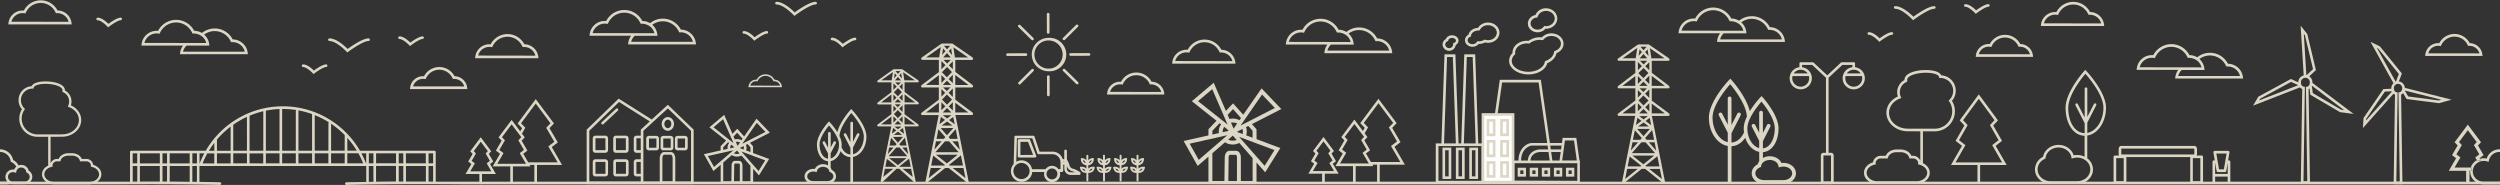<svg id="Layer_1" data-name="Layer 1" xmlns="http://www.w3.org/2000/svg" width="2839.08" height="210" viewBox="0 0 2839.08 210"><rect x="0" y="0" width="2839.08" height="210" fill="#333333" stroke="none"/><defs><style>.cls-1{fill:#dcd6c4;}.cls-2{fill:none;}.cls-3{fill:#fff;}</style></defs><title>truck_bg</title><path class="cls-1" d="M1103.63,99.31a1.38,1.38,0,0,0,1-2.4,1.43,1.43,0,0,0-.48-.66l-19.27-14.61V68.05h18.8a1.4,1.4,0,0,0,1.41-1.39,1.42,1.42,0,0,0-.66-1.2,1.54,1.54,0,0,0-.46-.55l-22.07-15.2a1.64,1.64,0,0,0-.25-.21h0l-.22-.1H1070.1l-.29.07a1.36,1.36,0,0,0-.88.25L1047.22,65a1.16,1.16,0,0,0-.36.37,1.4,1.4,0,0,0,.56,2.63h18.77V81.84L1047,96.36a1.29,1.29,0,0,0-.34.36,1.4,1.4,0,0,0-.41,2,1.42,1.42,0,0,0,1.16.64h18.76v13.8l-19.15,14.5a1.12,1.12,0,0,0-.34.38,1.4,1.4,0,0,0,.73,2.6h18.61l-11.63,58.5h0l-3.36,16.85a1.39,1.39,0,0,0,1.09,1.65h.29a1.4,1.4,0,0,0,1.37-1.13v-.06a1.14,1.14,0,0,0,.32-.18l19.23-15.47h4.06l19.51,15.51a1.65,1.65,0,0,0,.32.18h0a1.4,1.4,0,0,0,1.38,1.13,1.22,1.22,0,0,0,.27,0,1.42,1.42,0,0,0,1.11-1.65l-15-75.35h18.65a1.4,1.4,0,0,0,1-2.42,1.46,1.46,0,0,0-.46-.61l-19.3-14.38V99.31Zm-18.79-14.15,15,11.34h-15Zm14.58-19.93h-15l-1.7-11.52Zm-15.22,75.9-6.39-4.79,4.73-3.52ZM1079.72,68l-4.14,4.13-4-4.13Zm-8.58-2.81,4.32-4.9,4.27,4.9Zm9.92,16.63-5.74,5.9-5.66-5.7,5.89-5.88Zm1,3v9.61l-4.73-4.76Zm-6.69,6.86,4.71,4.74h-9.36Zm6.69,8.78v9.63l-4.79-4.72Zm-2.73-1.23-4.06,4.17L1071,99.23Zm-4,8.15,5.77,5.68h0l-5.68,5.77L1070,113.3l-.25-.16Zm6.76,8.68v9.38l-4.67-4.61Zm-1.72,11.64h-9.77l4.88-5Zm.16,3.1-5,3.7-4.94-3.7Zm1.08,11.76h-12.27l6.13-4.56Zm1.1,2.81-7.29,8.27-7.23-8.19Zm-.62-75.74v9.11l-4.5-4.63Zm-.83-7.07-3.87-4.43,2.75-3.13ZM1079,52l-3.51,4-3.48-4ZM1071,55l2.67,3.06-3.79,4.3Zm-1.91,14.29,4.58,4.73-4.58,4.57Zm0,16,4.35,4.38-4.35,4.47Zm0,15.89,4.26,4.21-4.26,4.36Zm0,15,4.44,4.51-4.44,4.5Zm4.12,20-6.35,4.81,1.63-8.16Zm-21.47-71,16.62-11.81-1.8,11.81Zm-.23,31.27,14.71-11.13V96.5Zm0,31.28,14.72-11.15v11.15Zm14.2,19.06,7.88,8.93-1.75,2h-8.31Zm12.1,13.72,10.85,12.3h-26.4l10.84-12.3Zm-14.84,0h6.39l-8.25,9.36Zm-8.31,41.69,2.29-11.45h12ZM1072.35,188h-14.87l2.25-11.28a.8.8,0,0,0,.13.13l13.25,10.54Zm3-2.42-12.43-9.88h24.71Zm21.07,16.72-14.49-11.52h12.19Zm-5.18-26,2.32,11.7h-15.14l-.79-.63,13.43-10.81a1.24,1.24,0,0,0,.18-.22Zm-3.15-15.82,1.92,9.66-8.48-9.62h6.56Zm-2.77-13.85,2.21,11.08h-8.48l-1.75-2Zm14.41-18.89h-14.89v-11Z"/><path class="cls-1" d="M1042.28,118.52a1.15,1.15,0,0,0,1.13-1.13,3.78,3.78,0,0,0-.74-1.34l-15.42-11.67V93.51h15a1.12,1.12,0,0,0,.6-2.07,1.14,1.14,0,0,0-.37-.44l-17.61-12.16a1,1,0,0,0-.2-.16h0l-.18-.09h-9.07a.88.88,0,0,0-.23,0,1.15,1.15,0,0,0-.7.2l-17.32,12.3a1,1,0,0,0-.28.3,1.12,1.12,0,0,0,.46,2.14h15v11.09L997,116.24a1,1,0,0,0-.26.28,1.13,1.13,0,0,0,.59,2.08h15v11L997,141.19a.92.92,0,0,0-.28.31,1.07,1.07,0,0,0-.53.95,1.12,1.12,0,0,0,1.12,1.12h14.89l-9.33,46.79h0l-2.69,14.89a1.11,1.11,0,0,0,.87,1.32h0a8.08,8.08,0,0,0,1.47-.1l15.5-14.76h3.25l16.1,14.44a2,2,0,0,0,.25.14h0a1.11,1.11,0,0,0,1.1.91h.21a1.13,1.13,0,0,0,.89-1.32l-12.56-62.34h14.92a1.11,1.11,0,0,0,1.12-1.11,1.13,1.13,0,0,0-.34-.82,1.28,1.28,0,0,0-.37-.49l-15.44-11.5v-11.1Zm-15-11.32,12,9.07h-12ZM1039,91.26h-12l-1.4-9.26ZM1026.76,152l-5.12-3.83,3.79-2.81Zm-3.6-58.46-3.31,3.31-3.21-3.31Zm-6.87-2.24,3.46-3.92,3.42,3.92Zm7.94,13.3-4.59,4.71-4.53-4.56,4.71-4.7ZM1025,107v7.68l-3.79-3.8Zm-5.35,5.49,3.77,3.79H1016Zm5.35,7v7.7l-3.84-3.78Zm-2.18-1-3.26,3.32-3.38-3.32ZM1019.6,125l4.61,4.55h0l-4.49,4.55-4.36-4.42-.2-.14ZM1025,132v7.5l-3.71-3.76Zm-1.38,9.3h-7.82l3.91-4Zm.13,2.48-4,3-4-3Zm.86,9.41h-9.76l4.9-3.64Zm.88,2.25-5.77,6.61-5.78-6.55ZM1025,94.8v7.3l-3.59-3.68Zm-.67-5.65-3.09-3.54,2.2-2.5Zm-1.78-8.43-2.8,3.18L1017,80.72Zm-6.44,2.43,2.14,2.45-3,3.44Zm-1.53,11.44,3.67,3.78-3.67,3.66Zm0,12.76,3.48,3.5-3.48,3.58Zm0,12.71,3.41,3.36-3.41,3.49Zm0,12,3.55,3.6-3.55,3.6Zm3.3,16-5,3.73,1.3-6.52Zm-17.13-56.8,13.3-9.45-1.44,9.45Zm-.18,25,11.76-8.91v8.91Zm0,25,11.77-8.91v8.91Zm11.36,15.25,6.3,7.14-1.4,1.59h-6.64Zm9.68,11,8.68,9.84h-21.13l8.67-9.84Zm-11.87,0h5.11l-6.6,7.49Zm-6.65,33.34,1.83-9.16h9.56Zm14.18-11.41h-11.86l1.8-9,.1.11,10.6,8.43Zm2.4-1.93-9.94-7.9h19.76Zm16.84,13.4-11.59-9.22h9.75Zm-4.1-20.79,1.86,9.3H1022.1l-.63-.49,10.74-8.65Zm-2.52-12.65,1.52,7.73-6.79-7.7h5l.22,0Zm-2.21-11.08,1.77,8.87h-6.84l-1.4-1.59Zm11.52-15.11h-12v-8.87Z"/><path class="cls-1" d="M418.53,43.59c-6.77,0-19.72,9.08-23.74,12-3-3-12.68-12-20.62-12a1.5,1.5,0,0,0,0,3c8,0,19.25,11.91,19.36,12l.92,1,1.08-.81c4.5-3.4,17.4-12.21,23-12.21a1.5,1.5,0,0,0,0-3Z"/><path class="cls-1" d="M370.29,73.14c-3.93,0-11.08,5-13.88,7-2.19-2.2-7.54-7-12.18-7a1.5,1.5,0,0,0,0,3c3.69,0,9.12,5.08,10.91,7l.93,1,1.1-.85c3.6-2.78,10.36-7.21,13.12-7.21a1.5,1.5,0,0,0,0-3Z"/><path class="cls-1" d="M137,20.07c-3.93,0-11.08,5-13.88,7-2.19-2.2-7.54-7-12.18-7a1.5,1.5,0,0,0,0,3c3.69,0,9.12,5.08,10.91,7l.93,1,1.1-.85C127.51,27.44,134.27,23,137,23a1.5,1.5,0,0,0,0-3Z"/><path class="cls-1" d="M479.84,41.34c-3.94,0-11.08,5-13.88,7-2.2-2.19-7.54-7-12.19-7a1.5,1.5,0,0,0,0,3c3.69,0,9.13,5.08,10.91,7l.94,1,1.09-.84c3.61-2.79,10.37-7.21,13.13-7.21a1.5,1.5,0,0,0,0-3Z"/><path class="cls-1" d="M611.3,64.4a16.17,16.17,0,0,0-15.88-14.14,21.55,21.55,0,0,0-38.22.07A16.13,16.13,0,0,0,539.73,64.4l-.21,1.69h72ZM543,63.09a13.16,13.16,0,0,1,14.81-9.66l1.13.18.47-1a18.55,18.55,0,0,1,33.7-.15l.43.91h1.71A13.16,13.16,0,0,1,608,63.2Z"/><path class="cls-1" d="M516.16,86.56a19.55,19.55,0,0,0-34.59,0h-1.23a14.67,14.67,0,0,0-14.55,12.86l-.21,1.69h65.14l-.2-1.69A14.68,14.68,0,0,0,516.16,86.56ZM469.1,98.11a11.66,11.66,0,0,1,11.24-8.55,11.91,11.91,0,0,1,1.88.15l1.12.18.47-1a16.55,16.55,0,0,1,30.07-.14l.43.92,1-.06h.63a11.67,11.67,0,0,1,11.24,8.55Z"/><path class="cls-1" d="M879.48,90.48a11.42,11.42,0,0,0-20.19,0h-.72a8.57,8.57,0,0,0-8.49,7.5L850,99h38l-.12-1A8.55,8.55,0,0,0,879.48,90.48ZM852,97.22a6.8,6.8,0,0,1,6.55-5,6.71,6.71,0,0,1,1.1.09l.65.1.28-.58a9.66,9.66,0,0,1,17.55-.08l.25.54.58,0h.37a6.81,6.81,0,0,1,6.56,5Z"/><path class="cls-1" d="M563.15,197.6l-6.62-11.34,3.64-2.79-5.07-8.73,2.75-2.89-11.91-15.93L534,171.85l2.75,2.89-5.07,8.73,3.65,2.79-6.62,11.34h15.68v10.24a1.51,1.51,0,0,0,3,0V197.6Zm-23.87-12.11-3.65-2.8,4.88-8.38L538,171.62l8-10.69,8,10.69-2.53,2.69,4.88,8.38-3.64,2.8L558,194.6H534Z"/><path class="cls-1" d="M855.21,166.15l-3.52-4,22.58-11.53-15.18-15.86-14,20.21-7.83-8.74L831.79,152l-9.37-21.58-16.78,14.15,18.91,15-6.17,6.52v4.73l-19,4.29,10.77,19.13,8.27-7.14v21.71H855.3V191.66l6.64,7.53,11.48-18.62-18.25-6.82Zm-3,1.15v5.33l-4.92-1.84a9.46,9.46,0,0,0,.48-2.89,9.29,9.29,0,0,0-.66-3.38l1.82-.93Zm7.21-27.79,9.86,10.3L842.9,163.29ZM837,171l2.93,3.33a8.38,8.38,0,0,1-6.48-.26Zm-7.73-2.6a4,4,0,0,1,0-.49,6.25,6.25,0,0,1,1.15-3.62l2.3,1.82,1.11,1.27Zm8.37-2.73-2-4.6A7.53,7.53,0,0,1,837,161a8.39,8.39,0,0,1,3.41.73Zm3,2.14,3.73-1.9a6.19,6.19,0,0,1,.35,2,6.79,6.79,0,0,1-.29,1.84l-4.21-1.57Zm-3.52-17.13,6.12,6.85-1.14,1.65a11.05,11.05,0,0,0-7.72-.91l-1.39-3.2Zm-26.84-6.13,10.89-9.19L833,162.54Zm11,22.78,5.53-5.84,1.18.93a9.28,9.28,0,0,0-1.8,5.49,7.41,7.41,0,0,0,.08,1.15l-5,1.13Zm-10.4,22.27-7-12.42,28.9-6.51Zm29.3,16.24h-6.61l.25-17.92a3.4,3.4,0,0,1,.65-2.22h5a3,3,0,0,1,.72,2.23Zm12,0h-9V187.92c0-3-1.57-5.22-3.65-5.22h-5.06c-2.08,0-3.65,2.25-3.65,5.2l-.25,17.94h-9.24v-21.3l9.69-8.38a11.26,11.26,0,0,0,11,.5l10.21,11.6Zm9.24-11.65L841.85,172,869,182.13Z"/><path class="cls-1" d="M926.21,2.08c-6.77,0-19.72,9.08-23.75,12-3-3-12.67-12-20.61-12a1.5,1.5,0,0,0,0,3c8,0,19.24,11.91,19.36,12l.92,1,1.08-.79c4.5-3.4,17.4-12.21,23-12.21a1.5,1.5,0,0,0,0-3Z"/><path class="cls-1" d="M870.82,35.28c-3.93,0-11.08,5-13.88,7-2.19-2.2-7.54-7-12.18-7a1.5,1.5,0,0,0,0,3c3.68,0,9.12,5.08,10.91,7l.93,1,1.09-.85c3.61-2.78,10.37-7.21,13.13-7.21a1.5,1.5,0,0,0,0-3Z"/><path class="cls-1" d="M971,42.77c-3.94,0-11.08,5-13.89,7-2.19-2.19-7.53-7-12.18-7a1.5,1.5,0,0,0,0,3c3.69,0,9.13,5.08,10.91,7l.94,1,1.09-.84c3.61-2.79,10.36-7.21,13.13-7.21a1.5,1.5,0,0,0,0-3Z"/><path class="cls-1" d="M687.64,154.05H676.13a3,3,0,0,0-3,3.06s0,0,0,.08v13.16a3,3,0,0,0,2.85,3.14h11.6a3.05,3.05,0,0,0,2.94-3.14V157.19A3.05,3.05,0,0,0,687.64,154.05Zm-.06,16.3v.14H676.22a.17.17,0,0,1,0-.14V157.19a.17.17,0,0,1,0-.14h11.33a.33.33,0,0,1,0,.14Z"/><path class="cls-1" d="M696.42,157.19v13.16a3,3,0,0,0,2.94,3.14h11.52a3.05,3.05,0,0,0,2.94-3.14V157.19a3.05,3.05,0,0,0-2.94-3.14H699.42a3,3,0,0,0-3,3.1Zm3,0a.17.17,0,0,1,0-.14h11.32a.33.33,0,0,1,0,.14v13.16a.33.33,0,0,1,0,.14H699.49a.17.17,0,0,1,0-.14Z"/><path class="cls-1" d="M687.64,180.9H676.13a3,3,0,0,0-3,3.06s0,.06,0,.09V197.2a3,3,0,0,0,2.84,3.15h11.61a3.06,3.06,0,0,0,2.94-3.15V184.05A3.06,3.06,0,0,0,687.64,180.9Zm-.06,16.3a.38.38,0,0,1,0,.15H676.22a.19.19,0,0,1,0-.15V184.05a.2.2,0,0,1,0-.15h11.33a.38.38,0,0,1,0,.15Z"/><path class="cls-1" d="M710.91,180.9H699.42a3,3,0,0,0-2.94,3.15V197.2a3,3,0,0,0,2.94,3.15h11.52a3.06,3.06,0,0,0,2.94-3.15V184.05a3.06,3.06,0,0,0-3-3.15Zm-.06,16.3a.38.38,0,0,1,0,.15H699.49a.2.2,0,0,1,0-.15V184.05a.19.19,0,0,1,0-.15h11.32a.38.38,0,0,1,0,.15Z"/><path class="cls-1" d="M684.32,141.39a1.5,1.5,0,0,0,1-.41l16.1-15.13a1.5,1.5,0,1,0-1.67-2.49,1.18,1.18,0,0,0-.33.3L683.3,138.79a1.5,1.5,0,0,0-.06,2.13A1.48,1.48,0,0,0,684.32,141.39Z"/><path class="cls-1" d="M751.42,140.75c0,4.3,3.15,7.8,7,7.8s7-3.5,7-7.8-3.15-7.81-7-7.81S751.42,136.44,751.42,140.75Zm7-4.81c2.22,0,4,2.16,4,4.81s-1.8,4.8-4,4.8-4-2.16-4-4.8S756.19,135.94,758.42,135.94Z"/><path class="cls-1" d="M745.42,154.32h-8.64a3,3,0,0,0-2.94,3.14v10.15a3,3,0,0,0,2.94,3.14h8.64a3.05,3.05,0,0,0,2.94-3.14V157.46A3.05,3.05,0,0,0,745.42,154.32Zm0,13.29a.33.33,0,0,1,0,.14H737a.17.17,0,0,1,0-.14V157.46a.17.17,0,0,1,0-.14h8.44a.33.33,0,0,1,0,.14Z"/><path class="cls-1" d="M761.76,154.32h-8.64a3,3,0,0,0-2.94,3.07s0,.05,0,.07v10.15a3,3,0,0,0,2.85,3.14h8.72a3.05,3.05,0,0,0,2.94-3.14V157.46A3.05,3.05,0,0,0,761.76,154.32Zm-.06,13.29v.14h-8.48a.17.17,0,0,1,0-.14V157.46a.17.17,0,0,1,0-.14h8.45v.14Z"/><path class="cls-1" d="M769.42,170.75h8.64a3.05,3.05,0,0,0,2.94-3.14V157.46a3.05,3.05,0,0,0-2.94-3.14h-8.64a3,3,0,0,0-2.94,3.07s0,.05,0,.07v10.15a3,3,0,0,0,2.85,3.14Zm.07-13.29a.17.17,0,0,1,0-.14h8.45v10.43h-8.45a.17.17,0,0,1,0-.14Z"/><path class="cls-1" d="M2531.32,182.14h-1l1.55-9.06a1.5,1.5,0,0,0-1.21-1.73l-.27,0h-15.26a1.49,1.49,0,0,0-1.51,1.48,1.24,1.24,0,0,0,0,.27l1.55,9.06h-1.09a1.5,1.5,0,0,0-1.5,1.5v23.43a1.5,1.5,0,1,0,3,0v-6.53h14.24v6.53a1.5,1.5,0,1,0,3,0V183.64a1.5,1.5,0,0,0-1.5-1.5Zm-2.74-7.81-3.08,18H2520l-1.48-8.68h0a2,2,0,0,0-.09-.49l-1.51-8.82Zm-13,23.21v-12.4h.11l1.53,9a1.48,1.48,0,0,0,1.48,1.24h8.06a1.49,1.49,0,0,0,1.48-1.24l1.53-9h.05v12.4Z"/><path class="cls-1" d="M2278.82,187.39l-12.51-21.8,7.25-5.64-10-17.47,5.37-5.75-21.74-29.56-21.73,29.56,5.38,5.75-10,17.47,7.25,5.64-12.51,21.8h30.1v20a1.5,1.5,0,0,0,3,0v-20ZM2232,164.82l-7.26-5.64,9.8-17.13-5.19-5.55,17.84-24.26,17.85,24.26-5.18,5.55,9.79,17.13-7.25,5.64,11.23,19.57h-52.86Z"/><path class="cls-2" d="M2212.86,114.25l.9-.89a14.5,14.5,0,0,0-10.06-24.8l-1.49,0-.23-1.28c-.49-2.72-6.76-4.72-14.9-4.72-10.23,0-21.23,3.21-21.23,8v1.12l.08,1-1,.43a12.74,12.74,0,0,0-6.39,16.69l.64,1.46-1.49.55c-7.46,2.76-12.31,9-12.46,15.93-.2,9.83,9,18,20.56,18.28,2.65.08,7.72.08,15.49.08H2197A19.93,19.93,0,0,0,2217,126.43v0a19.46,19.46,0,0,0-3.45-11.15Z"/><path class="cls-2" d="M2178.26,186.72v-1.58c0-2.88-2.66-5.21-5.92-5.21h-3.93l-.3-1.11c-1-3.46-5-6-9.69-6h-4.67c-4.69,0-8.69,2.49-9.69,6l-.3,1.11H2136c-3.27,0-5.93,2.33-5.93,5.21a.61.61,0,0,0,0,.19l.11,1.32-1.28.33c-5.36,1.16-9.1,5-9.1,9.27,0,5.31,5.56,9.62,12.39,9.62h43.89c6.84,0,12.4-4.31,12.49-9.62,0-4.27-3.74-8.11-9.1-9.27Z"/><path class="cls-1" d="M2221,103a17.45,17.45,0,0,0-16.49-17.46c-2.44-5.52-13.85-6-17.48-6-12,0-24.23,3.78-24.23,11v.32a15.73,15.73,0,0,0-7.52,18.73c-7.8,3.45-12.86,10.41-13,18.12-.23,11.48,10.31,21.06,23.5,21.34,2.6,0,7.5.08,15,.08v33.4a8.89,8.89,0,0,0-8.45-5.6h-1.72c-1.76-4.27-6.6-7.16-12.2-7.16h-4.64c-5.6,0-10.44,2.89-12.2,7.16H2136c-4.64,0-8.45,3.26-8.89,7.41-6.12,1.76-10.3,6.52-10.3,11.91,0,7,6.9,12.62,15.39,12.62h43.89c8.49,0,15.4-5.66,15.4-12.62,0-4.59-3-8.73-7.74-10.94V149.14H2197a22.92,22.92,0,0,0,23.07-22.72,22.37,22.37,0,0,0-3.4-11.88A17.4,17.4,0,0,0,2221,103Zm-32.39,93.25c-.09,5.31-5.65,9.62-12.49,9.62H2132.2c-6.83,0-12.39-4.31-12.39-9.62,0-4.3,3.74-8.11,9.1-9.27l1.28-.33-.11-1.32a.61.61,0,0,1,0-.19c0-2.88,2.66-5.21,5.93-5.21h7.75l.3-1.11c1-3.51,5-6,9.69-6h4.67c4.65,0,8.72,2.54,9.69,6l.3,1.11h3.93c3.26,0,5.92,2.33,5.92,5.21v1.58l1.22.26C2184.84,188.14,2188.58,192,2188.58,196.25ZM2217,126.4v0A19.93,19.93,0,0,1,2197,146.15h-15.69c-7.77,0-12.84,0-15.49-.08-11.53-.25-20.76-8.45-20.56-18.28.15-6.92,5-13.17,12.46-15.93l1.49-.55-.64-1.46a12.74,12.74,0,0,1,6.39-16.69l1-.43-.08-1V90.61c0-4.79,11-8,21.23-8,8.14,0,14.41,2,14.9,4.72l.23,1.28,1.49,0a14.5,14.5,0,0,1,10.06,24.8l-.9.89.73,1A19.46,19.46,0,0,1,2217,126.4Z"/><path class="cls-1" d="M2106.64,76.32V72.08a1.5,1.5,0,0,0-1.5-1.5,1.49,1.49,0,0,0-.63.14h-12.93a1.45,1.45,0,0,0-1.09.49h0l-15.38,14.34-15.39-14.34h0a1.5,1.5,0,0,0-1.1-.49h-13a1.56,1.56,0,0,0-.63-.14,1.5,1.5,0,0,0-1.5,1.5v4.24a12.6,12.6,0,1,0,3,0v-2.6H2058l15.62,14.55v85.27H2071a3,3,0,0,0-3.19,2.74v30.09a3,3,0,0,0,3.19,2.75h8.19a3,3,0,0,0,3.2-2.75V176.28a3,3,0,0,0-3.2-2.74h-2.59V88.27l15.61-14.55h11.46v2.61a12.62,12.62,0,1,0,3,0Zm-27.28,100.24v29.53h-8.58V176.56h8.58Zm-34.42-78.12a9.62,9.62,0,0,1-9.6-9.61,9.22,9.22,0,0,1,.33-2.45h18.55a10.11,10.11,0,0,1,.33,2.45,9.63,9.63,0,0,1-9.61,9.61Zm7.9-15.06H2037a9.6,9.6,0,0,1,15.8,0Zm52.35-4.15a9.6,9.6,0,0,1,7.9,4.15h-15.8a9.57,9.57,0,0,1,7.9-4.15Zm0,19.21a9.61,9.61,0,0,1-9.61-9.61,9.22,9.22,0,0,1,.33-2.45h18.56a10.11,10.11,0,0,1,.33,2.45,9.63,9.63,0,0,1-9.61,9.61Z"/><path class="cls-2" d="M2354.27,179.64l-1.57.46-.33-1.6c-1.29-6.38-7.44-11-14.63-11-7.5,0-13.84,5.05-14.76,11.75l-.11.82-.75.34c-5,2.36-8.14,6.94-8.14,12,0,7.42,6.67,13.42,14.88,13.42h30.08v-.05c8.2,0,14.87-6,14.87-13.41S2367.14,179,2358.94,179A16.39,16.39,0,0,0,2354.27,179.64Z"/><path class="cls-2" d="M2367.36,139.91l-10.44-20.38a1.49,1.49,0,0,1,2.66-1.35l7.77,15.17V100.74a1.5,1.5,0,1,1,3,0v32l7.47-14.58a1.49,1.49,0,0,1,2-.65,1.51,1.51,0,0,1,.65,2l-10.14,19.79V150.9c10.32-1.9,18.31-14.06,18.31-28.58s-16-33.52-20.48-38.52c-4.24,5-19.42,24-19.42,38.52,0,16.6,7.81,28.67,18.6,28.83Z"/><path class="cls-1" d="M2391.65,122.32c0-17.92-21.51-40.85-22.42-41.81l-1.12-1.18L2367,80.54c-.87,1-21.27,23.88-21.27,41.78,0,18.34,9.07,31.68,21.6,31.84v23.78a19.22,19.22,0,0,0-12.41-1.52c-2.17-7-9.15-11.87-17.18-11.87-8.69,0-16.11,5.76-17.6,13.54a16.14,16.14,0,0,0-9.16,14.32c0,9,8,16.42,17.88,16.42H2359c9.85,0,17.87-7.37,17.87-16.42a15.89,15.89,0,0,0-6.48-12.62V153.94C2382.33,152.11,2391.65,138.63,2391.65,122.32Zm-17.84,70.05c0,7.41-6.67,13.41-14.87,13.41v.05h-30.08c-8.21,0-14.88-6-14.88-13.42,0-5.06,3.12-9.64,8.14-12l.75-.34.11-.82c.92-6.7,7.26-11.75,14.76-11.75,7.19,0,13.34,4.62,14.63,11l.33,1.6,1.57-.46a16.39,16.39,0,0,1,4.67-.68C2367.14,179,2373.81,185,2373.81,192.37Zm-25-70.05c0-14.49,15.18-33.49,19.42-38.52,4.43,5,20.48,24,20.48,38.52s-8,26.68-18.31,28.58V139.32l10.14-19.79a1.51,1.51,0,0,0-.65-2,1.49,1.49,0,0,0-2,.65l-7.47,14.58v-32a1.5,1.5,0,1,0-3,0v32.61l-7.77-15.17a1.49,1.49,0,0,0-2.66,1.35l10.44,20.38v11.24C2356.57,151,2348.76,138.92,2348.76,122.32Z"/><path class="cls-1" d="M2500.33,176.61h-5.76a5.08,5.08,0,0,0,.41-2v-5.13c0-2.15-1.22-3.77-2.85-3.77h-83.26c-1.63,0-2.85,1.62-2.85,3.77v5.13a4.75,4.75,0,0,0,.41,2h-4.68a1.5,1.5,0,0,0-1.5,1.5v29.2a1.5,1.5,0,0,0,1.5,1.5h11.53a1.5,1.5,0,0,0,1.5-1.5V178.39h72.52v28.92a1.5,1.5,0,0,0,1.5,1.5h11.53a1.5,1.5,0,0,0,1.5-1.5v-29.2A1.5,1.5,0,0,0,2500.33,176.61ZM2409,169.49a1.71,1.71,0,0,1,.15-.77h82.66a2,2,0,0,1,.15.77v5.13a2,2,0,0,1-.15.77h-82.66a1.71,1.71,0,0,1-.15-.77Zm2.76,36.32h-8.53v-26.2h8.53Zm87,0h-8.53v-26.2h8.53Z"/><path class="cls-1" d="M2470.19,89.2h77.16l-.21-1.68a17.24,17.24,0,0,0-17-15.11,23,23,0,0,0-34.92-7.33,17.12,17.12,0,0,0-8.86-2.5,23.06,23.06,0,0,0-41,.08,17.23,17.23,0,0,0-18.74,15l-.21,1.68h47.27a17,17,0,0,0-3.28,8.15ZM2509.64,63a20.15,20.15,0,0,1,18.19,11.59l.43.92H2530a14.25,14.25,0,0,1,13.81,10.79h-70.16a14.07,14.07,0,0,1,4-6.83h25.91l-.21-1.68A17.24,17.24,0,0,0,2497.73,67,20.13,20.13,0,0,1,2509.64,63Zm-79.73,13.4A14.26,14.26,0,0,1,2446,65.79l1.13.18.47-1a20.07,20.07,0,0,1,36.45-.16l.42.91h1.78a15.92,15.92,0,0,1,9.14,3.34,13.29,13.29,0,0,1,4.67,7.45Z"/><path class="cls-1" d="M2731,99.73a7.7,7.7,0,0,0-6.81-7.24l3.48-9-25-30.83L2692,47.5l26.12,47a7.68,7.68,0,0,0-2.52,5.68v.57l-9,.43L2684.12,134l-.74,11.42,34.82-39a5.77,5.77,0,0,0,1.62,1l-1.52,101.8h10l-1.51-101.8a6.24,6.24,0,0,0,2.31-1.63l3.85,6.63,36.7,4.79,14.46-4ZM2700.7,55.06l23.51,29-3.3,8.54-.35.05L2699.28,54.4Zm-13.76,81.83.12-1.9,21.26-30.94,7.91-.37.12.24ZM2725,104.72l-1.24.24,1.5,101.16h-3.91l1.5-101.16-1.24-.24c-2.7-.5-3-3.38-3-4.59a4.69,4.69,0,0,1,9.37-.43v.43c0,1.21-.28,4.09-3,4.59Zm44.44,9.34-34.64-4.53-3.69-6.34.09-.31,41.16,10.37Z"/><path class="cls-1" d="M2626.08,94.12v-.59a8,8,0,0,0-3.7-6.76l7.66-7.21-9.79-40.83-7.56-9.54,3.46,56.52a8.06,8.06,0,0,0-6.17,7.75l-8.37-3.77-37,20.13-6,10.18,53.28-20.78a6.39,6.39,0,0,0,2.6,1.87l-1.6,107.78h10.41l-1.6-107.78a7.84,7.84,0,0,0,1.08-.55l.9,7.06,33.77,19.78,15.4,2ZM2565.61,114l1.18-2,35-19,7.73,3.48v.4Zm51.92-74,9.22,38.5-7.13,6.71-.46-.14-2.86-46.62Zm2.35,58.42-1.24.23,1.59,107.15h-4.32l1.59-107.15-1.24-.23c-2.93-.55-3.24-3.65-3.24-5a5,5,0,1,1,10.1,0c0,1.42-.32,4.52-3.24,5.07Zm6.56,7.27-1-7.8.29-.35L2662,125l-3.54-.46Z"/><path class="cls-1" d="M2196.65,7c-6.77,0-19.72,9.07-23.75,12-3-3-12.67-12-20.61-12a1.5,1.5,0,0,0,0,3c8,0,19.24,11.91,19.36,12l.92,1,1.08-.82c4.5-3.39,17.4-12.2,23-12.2a1.5,1.5,0,0,0,0-3Z"/><path class="cls-1" d="M2148.42,36.55c-3.93,0-11.08,5-13.88,7-2.19-2.19-7.54-7-12.18-7a1.5,1.5,0,0,0,0,3c3.68,0,9.12,5.07,10.91,7l.93,1,1.09-.84c3.61-2.79,10.37-7.21,13.13-7.21a1.5,1.5,0,0,0,0-3h0Z"/><path class="cls-1" d="M2258,4.74c-3.94,0-11.08,5-13.89,7-2.19-2.2-7.53-7-12.18-7a1.5,1.5,0,0,0,0,3c3.69,0,9.13,5.08,10.91,7l.94,1,1.09-.85c3.61-2.79,10.36-7.21,13.13-7.21a1.5,1.5,0,0,0,0-3Z"/><path class="cls-1" d="M2389.42,27.81a16.14,16.14,0,0,0-15.88-14.14,21.55,21.55,0,0,0-38.22.06,16.15,16.15,0,0,0-17.47,14.08l-.21,1.68h72Zm-68.27-1.32A13.15,13.15,0,0,1,2336,16.84l1.13.18.47-1a18.55,18.55,0,0,1,33.7-.16l.43.91h1.72a13.17,13.17,0,0,1,12.71,9.82Z"/><path class="cls-1" d="M2294.28,50a19.55,19.55,0,0,0-34.59,0h-1.23a14.68,14.68,0,0,0-14.56,12.87l-.2,1.68h65.14l-.21-1.68A14.67,14.67,0,0,0,2294.28,50Zm-47.06,11.51a11.64,11.64,0,0,1,13.07-8.36l1.13.18.47-1a16.55,16.55,0,0,1,30.07-.14l.43.93,1-.06h.63a11.67,11.67,0,0,1,11.24,8.55Z"/><path class="cls-1" d="M1678.77,162.85,1675.26,61.7h-12.37l-3.47,101.15h-3.07L1652.81,61.7h-12.39l-3.51,101.15h-6.41v45.44h55V162.85Zm-13-98.15h6.65l3.4,98.15h-13.4Zm-22.45,0h6.57l3.41,98.15h-13.39Zm39.23,140.59h-49V165.85h49Z"/><path class="cls-1" d="M1648.12,167.64h-10v35.63h10Zm-3,32.63h-4V170.64h4Z"/><path class="cls-1" d="M1663.33,167.64h-10v35.63h10Zm-3,32.63h-4V170.64h4Z"/><path class="cls-1" d="M1678.54,167.64h-10v35.63h10Zm-3,32.63h-4V170.64h4Z"/><path class="cls-1" d="M1774.14,200.59v-10.1h-9.5s-.09,8,0,10.1C1765.93,200.64,1774.14,200.59,1774.14,200.59Zm-6.5-7.1h3.5v4.1h-3.5Z"/><path class="cls-1" d="M1793.7,182.32l-3.6-25.78h-15.49l-.81,5.84h-13.72l-10.23-71.75h-46.64l-16.74,117.43h30.31v.3h77.41v-26Zm-16.48-22.78h10.27l3.16,22.65h-16.59Zm-3.84,5.84-.61,4.34a1.31,1.31,0,0,0-.43-.08h-11.22l-.61-4.26Zm-1,7.26-1.35,9.68h-8.1l-1.38-9.68h10.83Zm-12.48,9.68h-21.8c.15-5.62,4.93-9.68,11.5-9.68h8.92Zm-1.8-12.68h-8.5c-8.17,0-14.35,5.44-14.5,12.68h-7.68c0-6.71,2.47-10.75,4.61-13,2.76-2.89,6-3.94,7.48-3.94h18Zm-41.31,35.42h-26.85l15.88-111.43h41.44l9.8,68.75h-17.52c-2.49,0-6.44,1.51-9.65,4.87-2.53,2.65-5.43,7.38-5.44,15.07h-7.66Zm74.41.3-71.41-.3V185.32h71.41Z"/><path class="cls-1" d="M1733,190.49h-9.5v10.1h9.5Zm-3,7.1h-3.5v-4.1h3.5Z"/><path class="cls-1" d="M1746.73,190.49h-9.51v10.1h9.51Zm-3,7.1h-3.51v-4.1h3.51Z"/><path class="cls-1" d="M1760.42,190.49h-9.5v10.1h9.5Zm-3,7.1h-3.5v-4.1h3.5Z"/><path class="cls-1" d="M1787.84,190.49h-9.5v10.1h9.5Zm-3,7.1h-3.5v-4.1h3.5Z"/><path class="cls-1" d="M1761.83,37.87A14.64,14.64,0,0,0,1751,42.44a22.34,22.34,0,0,0-15.2,4,16.51,16.51,0,0,0-1.85-.1c-9,0-16.31,6-16.31,13.45v.55a12.42,12.42,0,0,0-3.85,8.76c0,8.5,9.79,15.41,21.82,15.41,10.74,0,19.78-5.45,21.52-12.83,5.54-2.17,9.45-6.39,10.48-11.28,4.83-1.9,8-6.11,8-10.71C1775.58,43.16,1769.42,37.87,1761.83,37.87Zm4,20-.9.29-.12.94c-.59,4.38-4.22,8.24-9.47,10.06l-.86.3-.14.89c-1,6.26-9.18,11.17-18.72,11.17-10.38,0-18.82-5.57-18.82-12.41a9.74,9.74,0,0,1,3.43-7.09l.56-.52-.09-.75a8.39,8.39,0,0,1-.06-1c0-5.76,6-10.45,13.31-10.45a18.51,18.51,0,0,1,2.1.14l.62.08.5-.39a18.47,18.47,0,0,1,11.6-3.82,20,20,0,0,1,2.67.19l.85.11.52-.68a11.49,11.49,0,0,1,9.07-4.07c5.93,0,10.75,3.94,10.75,8.79,0,3.63-2.67,6.84-6.8,8.18Z"/><path class="cls-1" d="M1689.84,25.62a13.36,13.36,0,0,0-11.41,6c-5.46.36-9.9,3.6-10.71,7.76a7.27,7.27,0,0,0-4.06,6.31c0,4.1,3.83,7.43,8.54,7.43a9,9,0,0,0,7-3.21,14.66,14.66,0,0,0,7.16-1.7,14.37,14.37,0,0,0,3.46.42c7.17,0,13-5.16,13-11.5S1697,25.62,1689.84,25.62Zm0,20a11.58,11.58,0,0,1-3.26-.47l-.65-.19-.57.36a11.26,11.26,0,0,1-5.9,1.58h-.89l-.91-.06-.47.78a5.88,5.88,0,0,1-5,2.52c-3.06,0-5.54-2-5.54-4.43a4.39,4.39,0,0,1,3-3.92l.86-.36.06-.93c.21-3.26,4-5.85,8.74-5.9h.9l.42-.81a10.19,10.19,0,0,1,9.18-5.14c5.52,0,10,3.82,10,8.51s-4.45,8.47-10,8.47Z"/><path class="cls-1" d="M1649,40.08c-3.29,0-6.12,1.75-7,4.27a7.22,7.22,0,0,0-3.81,6.31,7.54,7.54,0,0,0,15,.43,5.8,5.8,0,0,0,3.17-5C1656.42,42.79,1653.07,40.08,1649,40.08Zm2.12,8.68-1,.41.1,1.12a2.29,2.29,0,0,1,0,.37,4.53,4.53,0,0,1-9,0,4.25,4.25,0,0,1,2.66-3.88l.72-.31.15-.77c.31-1.5,2.16-2.62,4.32-2.62,2.36,0,4.36,1.39,4.36,3A3.12,3.12,0,0,1,1651.13,48.76Z"/><path class="cls-1" d="M1746.13,36.65a11.41,11.41,0,0,0,8.87-4h.68c7.07,0,12.81-5.22,12.81-11.63S1762.75,9.4,1755.68,9.4a12.8,12.8,0,0,0-12,7.66c-5,1-8.57,5-8.57,9.66C1735.08,32.2,1740,36.65,1746.13,36.65ZM1745,19.89l1-.12.29-.94c1.13-3.78,5-6.42,9.47-6.42,5.41,0,9.81,3.87,9.81,8.62s-4.4,8.63-9.81,8.63c-.41,0-.82,0-1.22-.08l-.89-.09-.51.74a8.42,8.42,0,0,1-6.93,3.42c-4.44,0-8-3.1-8-6.92-.09-3.41,2.87-6.35,6.79-6.84Z"/><rect class="cls-3" x="1684.07" y="130.01" width="34.21" height="76.75"/><path class="cls-1" d="M1682.57,128.51v79.75h37.21V128.51Zm34.21,76.75h-31.21V131.51h31.21Z"/><path class="cls-1" d="M1698.3,159h-10v19.5h10Zm-3,16.5h-4V162h4Z"/><path class="cls-1" d="M1713.66,159h-10v19.5h10Zm-3,16.5h-4V162h4Z"/><path class="cls-1" d="M1698.3,135.17h-10v19.49h10Zm-3,16.49h-4V138.17h4Z"/><path class="cls-1" d="M1713.66,135.17h-10v19.49h10Zm-3,16.49h-4V138.17h4Z"/><path class="cls-1" d="M1698.3,183h-10v18.87h10Zm-3,15.87h-4V186h4Z"/><path class="cls-1" d="M1713.66,183h-10v18.87h10Zm-3,15.87h-4V186h4Z"/><path class="cls-2" d="M246.36,158.47v12.72h15.52V143.83A99.15,99.15,0,0,0,246.36,158.47Z"/><rect class="cls-2" x="246.36" y="174.15" width="15.52" height="11.35"/><path class="cls-2" d="M243.36,171.19v-9a96.57,96.57,0,0,0-6.15,9Z"/><path class="cls-2" d="M235.42,174.15a98,98,0,0,0-5.37,11.35h13.31l0-11.35Z"/><path class="cls-2" d="M226.56,174.15V185.5h.26a102.84,102.84,0,0,1,5.2-11.35Z"/><path class="cls-2" d="M283.42,171.15h15.49l0-44.82a97.83,97.83,0,0,0-15.6,5.12,1.56,1.56,0,0,1,.08.48Z"/><path class="cls-2" d="M298.91,174.15H283.39v11l0,0a1.55,1.55,0,0,1-.06.31h15.69a1.38,1.38,0,0,1-.14-.63Z"/><path class="cls-2" d="M317.42,174.15H301.91v10.72a1.71,1.71,0,0,1-.15.63h15.83a1.45,1.45,0,0,1-.17-.67Z"/><path class="cls-2" d="M264.88,185.46h15.54a1.61,1.61,0,0,1,0-.31v-11H264.88Z"/><rect class="cls-2" x="218.42" y="174.15" width="5.19" height="11.35"/><path class="cls-2" d="M264.88,141.91v29.24h15.51l0-38.42a99,99,0,0,0-15.54,8.93A1,1,0,0,1,264.88,141.91Z"/><rect class="cls-2" x="150.66" y="174.15" width="5.18" height="11.35"/><path class="cls-2" d="M158.89,206.15l0,0c5.65-.05,13.3-.09,22.68-.07V188.5H158.89Z"/><path class="cls-2" d="M150.71,206.15h-.05s0,.08,0,.12l5.21-.06V188.5h-5.18Z"/><rect class="cls-2" x="158.84" y="174.15" width="22.68" height="11.35"/><path class="cls-2" d="M301.91,125.76v45.39h15.51V124.5a1.46,1.46,0,0,1,.18-.7,96.31,96.31,0,0,0-15.7,1.89Z"/><path class="cls-2" d="M192.7,206.14l0,0c6.9.05,14.49.12,22.7.24a1.13,1.13,0,0,1,0-.26V188.5H192.7Z"/><rect class="cls-2" x="192.7" y="174.15" width="22.72" height="11.35"/><path class="cls-2" d="M223.58,188.5h-5.19v17.61a1.5,1.5,0,0,1,0,.3l5.21.08a1.37,1.37,0,0,1,0-.35Z"/><rect class="cls-2" x="184.52" y="174.15" width="5.18" height="11.35"/><rect class="cls-2" x="184.52" y="188.5" width="5.18" height="17.64"/><rect class="cls-2" x="427.1" y="174.15" width="22.67" height="11.35"/><path class="cls-2" d="M427.07,206.14a1.22,1.22,0,0,1,0,.27c8.2-.12,15.79-.24,22.7-.24V188.5H427.1Z"/><rect class="cls-2" x="452.77" y="188.5" width="5.18" height="17.62"/><path class="cls-2" d="M419,206.11l0,0a1.81,1.81,0,0,1,0,.4l5.28-.09a1.61,1.61,0,0,1,0-.31V188.5H419Z"/><rect class="cls-2" x="418.91" y="174.15" width="5.19" height="11.35"/><path class="cls-2" d="M335.93,174.15H320.42v10.68h0a1.57,1.57,0,0,1-.16.67h15.79a1.43,1.43,0,0,1-.12-.58Z"/><rect class="cls-2" x="460.95" y="174.15" width="22.68" height="11.35"/><rect class="cls-2" x="486.63" y="174.15" width="5.19" height="11.35"/><rect class="cls-2" x="452.77" y="174.15" width="5.18" height="11.35"/><path class="cls-2" d="M461,206.11h0c9.31,0,16.94,0,22.69,0V188.5H461Z"/><polygon class="cls-2" points="486.63 206.2 491.82 206.25 491.82 188.5 486.63 188.5 486.63 206.2"/><path class="cls-2" d="M320.22,123.75a1.65,1.65,0,0,1,.2.75v46.69h15.51V126.27a1.48,1.48,0,0,1,.7-1.27,97.07,97.07,0,0,0-15.41-1.25Z"/><path class="cls-2" d="M357.42,185a1.4,1.4,0,0,1,0,.5h15.51V174.15H357.42Z"/><path class="cls-2" d="M354.42,174.15H338.93v10.77a1.74,1.74,0,0,1-.11.55H354.5a1.26,1.26,0,0,1-.08-.47Z"/><path class="cls-2" d="M338.93,171.15h15.49V129.58a98.31,98.31,0,0,0-15.8-4.26,1.49,1.49,0,0,1,.31.91Z"/><path class="cls-2" d="M357.42,171.15h15.51L373,139.9a1.48,1.48,0,0,1,.43-1.05,100.18,100.18,0,0,0-16-8.12Z"/><path class="cls-2" d="M415.65,185.5h.26V174.15h-5.46A102,102,0,0,1,415.65,185.5Z"/><path class="cls-2" d="M376,171.12h15.48V153.38A98.64,98.64,0,0,0,376,140.53Z"/><path class="cls-2" d="M394.44,174.12l0,11.38h17.95a99.47,99.47,0,0,0-5.4-11.38Z"/><path class="cls-2" d="M394.44,156.62v14.5l10.79,0A97.52,97.52,0,0,0,394.44,156.62Z"/><polygon class="cls-2" points="375.96 185.5 391.44 185.5 391.44 174.12 375.93 174.12 375.96 185.5"/><path class="cls-1" d="M2839.08,206.34H532.57l-37.75,0V172.65a1.5,1.5,0,0,0-1.5-1.5,1.31,1.31,0,0,0-.28,0,1.31,1.31,0,0,0-.28,0h-84a101.2,101.2,0,0,0-175.09,0H150a1.55,1.55,0,0,0-.43.07,1.61,1.61,0,0,0-.43-.07,1.5,1.5,0,0,0-1.5,1.5v33.49a.49.49,0,0,0,0,.17l-12.7,0H0v3H142.12c22-.15,68.41-.2,107.62.66a1.5,1.5,0,0,0,0-3c-8.17-.21-16-.31-23.32-.44a2,2,0,0,0,.07-.43V188.5H415.91v17.64a1.38,1.38,0,0,0,.08.45c-7.15.13-14.7.21-22.59.41a1.5,1.5,0,0,0,0,3c52-1.32,115.07-.83,133.83-.66H2839.08ZM150.66,174.15h5.18V185.5h-5.18Zm5.23,32v.06l-5.21.06s0-.08,0-.12h.05V188.5h5.18Zm25.63,0c-9.38,0-17,0-22.68.07l0,0V188.5h22.63Zm0-20.61H158.84V174.15h22.68Zm8.18,20.64h-5.18V188.5h5.18Zm0-20.64h-5.18V174.15h5.18Zm25.72,20.64a1.13,1.13,0,0,0,0,.26c-8.21-.12-15.8-.19-22.7-.24l0,0V188.5h22.72Zm0-20.64H192.7V174.15h22.72Zm3,20.91a1.5,1.5,0,0,0,0-.3V188.5h5.19v17.64a1.37,1.37,0,0,0,0,.35Zm5.22-20.91h-5.19V174.15h5.19Zm2.95,0V174.15H232a102.84,102.84,0,0,0-5.2,11.35Zm3.49,0a98,98,0,0,1,5.37-11.35h7.91l0,11.35Zm13.31-14.31h-6.15a96.57,96.57,0,0,1,6.15-9Zm18.52,14.31H246.36V174.15h15.52Zm0-41.63v27.32H246.36V158.47a99.15,99.15,0,0,1,15.52-14.64Zm18.54,41.28a1.61,1.61,0,0,0,0,.31H264.88V174.15h15.54Zm0-14H264.88V141.91a1,1,0,0,0,0-.25,99,99,0,0,1,15.54-8.93Zm18.55-44.82,0,44.82H283.42V131.93a1.56,1.56,0,0,0-.08-.48A97.83,97.83,0,0,1,298.94,126.33ZM283.36,185.5a1.55,1.55,0,0,0,.06-.31l0,0v-11h15.52v10.72a1.38,1.38,0,0,0,.14.63Zm18.4,0a1.71,1.71,0,0,0,.15-.63V174.15h15.51v10.68a1.45,1.45,0,0,0,.17.67Zm15.67-61v46.65H301.91V125.69a96.31,96.31,0,0,1,15.7-1.89A1.46,1.46,0,0,0,317.43,124.5Zm2.83,61a1.57,1.57,0,0,0,.16-.67h0V174.15h15.51v10.77a1.43,1.43,0,0,0,.12.58Zm15.67-59.23v44.92H320.42V124.5a1.65,1.65,0,0,0-.2-.75h1A97.07,97.07,0,0,1,336.63,125,1.48,1.48,0,0,0,335.93,126.27Zm18.49,3.31v41.57H338.93V126.23a1.49,1.49,0,0,0-.31-.91A98.31,98.31,0,0,1,354.42,129.58Zm-15.6,55.89a1.74,1.74,0,0,0,.11-.55V174.15h15.49V185a1.26,1.26,0,0,0,.08.47Zm34.11,0H357.42a1.4,1.4,0,0,0,0-.5V174.15h15.51Zm.06-45.6-.06,31.25H357.42V130.73a100.18,100.18,0,0,1,16,8.12A1.48,1.48,0,0,0,373,139.9Zm18.45,45.6H376l0-11.38h15.51Zm0-14.38H376V140.53a98.64,98.64,0,0,1,15.48,12.85Zm3-14.5a97.52,97.52,0,0,1,10.79,14.53l-10.79,0Zm0,28.88,0-11.38H407a99.47,99.47,0,0,1,5.4,11.38Zm21.44,0h-.26a102,102,0,0,0-5.2-11.35h5.46Zm45-11.35h22.68V185.5H461Zm-42,0h5.19V185.5h-5.19Zm5.24,32a1.61,1.61,0,0,0,0,.31l-5.28.09a1.81,1.81,0,0,0,0-.4l0,0V188.5h5.19Zm25.62,0c-6.91,0-14.5.12-22.7.24a1.22,1.22,0,0,0,0-.27l0-17.64h22.67Zm0-20.67H427.1V174.15h22.67ZM458,206.12h-5.18V188.5H458Zm0-20.62h-5.18V174.15H458Zm25.69,20.67c-5.75,0-13.38-.08-22.69,0h0V188.5h22.68Zm8.18.08-5.19-.05V188.5h5.19Zm0-20.75h-5.19V174.15h5.19Z"/><path class="cls-1" d="M1503.94,60.4h77.16l-.21-1.69a17.26,17.26,0,0,0-17-15.11A23,23,0,0,0,1529,36.28a17.09,17.09,0,0,0-8.86-2.5,23.06,23.06,0,0,0-41,.07,17.22,17.22,0,0,0-18.73,15l-.21,1.69h47.29a17.17,17.17,0,0,0-3.28,8.14Zm39.45-26.23a20.15,20.15,0,0,1,18.19,11.59l.42.92h1.78a14.25,14.25,0,0,1,13.81,10.8h-70.13a14.07,14.07,0,0,1,4-6.83h25.91l-.21-1.69a17.13,17.13,0,0,0-5.7-10.83,20,20,0,0,1,11.93-4Zm-79.74,13.4A14.29,14.29,0,0,1,1479.75,37l1.13.18.47-1A20.06,20.06,0,0,1,1517.8,36l.42.92H1520a15.9,15.9,0,0,1,9.14,3.34,13.24,13.24,0,0,1,4.67,7.45Z"/><path class="cls-1" d="M713.24,50.42H790.4l-.21-1.69a17.27,17.27,0,0,0-17-15.11,23,23,0,0,0-31-9.89,23.72,23.72,0,0,0-3.93,2.57,17.19,17.19,0,0,0-8.86-2.5,23.07,23.07,0,0,0-41,.07,17.23,17.23,0,0,0-18.73,15l-.21,1.69h47.29a17.21,17.21,0,0,0-3.28,8.14Zm39.45-26.23a20.17,20.17,0,0,1,18.19,11.59l.42.92h1.78a14.27,14.27,0,0,1,13.81,10.8H716.76a14.15,14.15,0,0,1,4-6.83h25.91L746.46,39a17.15,17.15,0,0,0-5.7-10.83,20.1,20.1,0,0,1,11.93-4ZM673,37.59A14.29,14.29,0,0,1,689.05,27l1.13.18.47-1A20.07,20.07,0,0,1,727.1,26l.42.92h1.78a16,16,0,0,1,9.14,3.34,13.19,13.19,0,0,1,4.67,7.45Z"/><path class="cls-1" d="M204.33,61.57h77.16l-.21-1.69a17.26,17.26,0,0,0-17-15.11,23,23,0,0,0-31-9.89,22.71,22.71,0,0,0-3.93,2.57A17.12,17.12,0,0,0,220.5,35a23.06,23.06,0,0,0-41,.07,17.22,17.22,0,0,0-18.73,15l-.21,1.69h47.29a17,17,0,0,0-3.28,8.14Zm39.45-26.23A20.18,20.18,0,0,1,262,46.93l.42.92h1.78A14.27,14.27,0,0,1,278,58.65H207.85a14.07,14.07,0,0,1,4-6.83h25.91l-.21-1.69a17.22,17.22,0,0,0-5.7-10.83,19.94,19.94,0,0,1,11.93-4ZM164,48.74a14.29,14.29,0,0,1,16.1-10.61l1.13.18.47-1a20.06,20.06,0,0,1,36.45-.17l.42.92h1.78a15.92,15.92,0,0,1,9.14,3.34,13.24,13.24,0,0,1,4.67,7.45Z"/><path class="cls-1" d="M1949.91,47.64h77.16l-.21-1.69a17.28,17.28,0,0,0-17-15.11,23,23,0,0,0-31-9.89,23.31,23.31,0,0,0-3.93,2.57,17.21,17.21,0,0,0-8.86-2.5,23.07,23.07,0,0,0-41,.07,17.23,17.23,0,0,0-18.73,15l-.21,1.69h47.29a17,17,0,0,0-3.28,8.14Zm39.45-26.23A20.19,20.19,0,0,1,2007.55,33l.42.92h1.78a14.29,14.29,0,0,1,13.81,10.8h-70.13a14.07,14.07,0,0,1,4-6.83h25.91l-.21-1.69a17.25,17.25,0,0,0-5.7-10.83,20.08,20.08,0,0,1,11.93-4Zm-79.74,13.4a14.29,14.29,0,0,1,16.1-10.61l1.13.18.47-1a20.07,20.07,0,0,1,36.45-.17l.42.92H1966a16,16,0,0,1,9.14,3.34,13.24,13.24,0,0,1,4.67,7.45Z"/><path class="cls-1" d="M1402.86,70.64A16.14,16.14,0,0,0,1387,56.5a21.55,21.55,0,0,0-38.22.07,16.13,16.13,0,0,0-17.47,14.07l-.21,1.68h72Zm-68.27-1.35a13.15,13.15,0,0,1,14.83-9.62l1.13.18.47-1a18.55,18.55,0,0,1,33.7-.16l.43.92,1,0h.72a13.16,13.16,0,0,1,12.7,9.82Z"/><path class="cls-1" d="M1307.72,92.79a19.55,19.55,0,0,0-34.59,0h-1.23a14.65,14.65,0,0,0-14.55,12.87l-.21,1.68h65.14l-.2-1.68A14.7,14.7,0,0,0,1307.72,92.79Zm-47.06,11.55a11.66,11.66,0,0,1,11.24-8.55,11.91,11.91,0,0,1,1.88.15l1.12.18.48-1a16.55,16.55,0,0,1,30.07-.13l.42.92,1-.06h.63a11.67,11.67,0,0,1,11.24,8.55Z"/><path class="cls-1" d="M81.21,26A16.14,16.14,0,0,0,65.33,11.88,21.55,21.55,0,0,0,27.11,12,16.13,16.13,0,0,0,9.64,26L9.43,27.7h72ZM12.94,24.67a13.16,13.16,0,0,1,14.83-9.62l1.13.18.47-1a18.55,18.55,0,0,1,33.7-.16l.43.92,1-.05h.72a13.15,13.15,0,0,1,12.7,9.82Z"/><path class="cls-1" d="M1426.92,146.78l-5.2-5.86,33.41-17.08-22.46-23.47-20.79,29.91-11.58-12.93-8.11,8.6L1378.32,94l-24.84,20.94,28,22.19-9.13,9.65v7l-28.17,6.35,15.93,28.32,12.24-10.58V209h54.59V184.55l9.83,11.15L1454,168.13,1427,158Zm-4.44,1.72v7.88l-7.29-2.72a13.35,13.35,0,0,0-.26-9.28l2.7-1.37Zm10.74-41.13,14.58,15.23-39,20ZM1400,154l4.34,4.93a12.44,12.44,0,0,1-9.6-.39Zm-11.45-3.85v-.73a9.42,9.42,0,0,1,1.7-5.36l3.4,2.7,1.66,1.87Zm12.39-4.05-3-6.8a13.38,13.38,0,0,1,2-.17,12.51,12.51,0,0,1,5,1.07Zm4.52,3.18,5.52-2.82a9.27,9.27,0,0,1,.51,3,9.66,9.66,0,0,1-.42,2.73l-6.24-2.33Zm-5.21-25.36,9.06,10.14-1.69,2.44a16.47,16.47,0,0,0-11.43-1.35l-2-4.73Zm-39.73-9.08,16.13-13.59,17.44,40.22Zm16.28,33.73,8.18-8.66,1.75,1.39a13.45,13.45,0,0,0-2.54,9.83l-7.39,1.66Zm-15.47,33L1351,163.18l42.77-9.63Zm43.38,24h-9.79l.37-26.52a5,5,0,0,1,1-3.29h7.38c.31.14,1.08,1.35,1.08,3.31Zm17.8,0h-13.36V179c0-4.41-2.32-7.73-5.4-7.73h-7.5c-3.08,0-5.4,3.32-5.4,7.7l-.37,26.55h-13.68V174l14.35-12.39a16.66,16.66,0,0,0,16.24.74l15.12,17.17Zm13.65-17.25-29-32.89,40.14,15Z"/><path class="cls-1" d="M1520.16,197.23l-6.62-11.34,3.64-2.79-5.07-8.72,2.75-2.89L1503,155.55l-11.9,15.94,2.75,2.89-5.08,8.72,3.65,2.79-6.62,11.34h15.67v10.25a1.51,1.51,0,0,0,3,0V197.23Zm-23.87-12.11-3.65-2.79,4.88-8.39-2.55-2.69,8-10.68,8,10.68-2.55,2.69,4.87,8.39-3.64,2.79,5.31,9.11h-24Z"/><path class="cls-1" d="M1241.33,189.31a7.34,7.34,0,0,0-4.32,1.24,5.46,5.46,0,0,0-1.11,1.09v-4a6.66,6.66,0,0,0,6.23-7.06V179.4l-1.12.06a7.8,7.8,0,0,0-4.82,2.17c-.09.11-.18.21-.26.32v-5.12a1.1,1.1,0,0,0-2.19,0V182a4,4,0,0,0-.26-.32,7.82,7.82,0,0,0-4.82-2.17l-1.13-.06v1.12a6.67,6.67,0,0,0,6.17,7.12h.06v4a6,6,0,0,0-1.1-1.09,7.59,7.59,0,0,0-4.33-1.24,6,6,0,0,0-.85,0l-1.1.13.15,1.1a7.36,7.36,0,0,0,2.58,4.52,7.58,7.58,0,0,0,4.34,1.25h.31V205a1.09,1.09,0,0,0,1.2,1,1.11,1.11,0,0,0,1-1v-8.65h.31a7.6,7.6,0,0,0,4.34-1.25,7.36,7.36,0,0,0,2.58-4.52l.15-1.1-1.1-.13A6.78,6.78,0,0,0,1241.33,189.31Zm-3.56-6.24a4.61,4.61,0,0,1,2-1.2,4.08,4.08,0,0,1-3,3.31,4.54,4.54,0,0,1,1-2.11Zm-6.94.91a4.54,4.54,0,0,1-1-2.11,4.08,4.08,0,0,1,3,3.31,4.57,4.57,0,0,1-2-1.18Zm-.48,9.36a4.36,4.36,0,0,1-1.34-1.81,4.9,4.9,0,0,1,2.31.78,4.39,4.39,0,0,1,1.34,1.82A4.87,4.87,0,0,1,1230.35,193.34Zm8.91,0a4.78,4.78,0,0,1-2.3.8,4.11,4.11,0,0,1,1.34-1.82,4.82,4.82,0,0,1,2.3-.78,4.18,4.18,0,0,1-1.34,1.79Z"/><path class="cls-1" d="M1260.2,189.31a7.54,7.54,0,0,0-4.33,1.24,5.73,5.73,0,0,0-1.11,1.09v-4a6.66,6.66,0,0,0,6.24-7V179.4l-1.12.06a7.8,7.8,0,0,0-4.82,2.17l-.27.32v-5.12a1.09,1.09,0,0,0-2.18,0V182c-.08-.11-.17-.21-.26-.32a7.82,7.82,0,0,0-4.82-2.17l-1.12-.06v1.12a6.68,6.68,0,0,0,6.24,7.14v4a5.73,5.73,0,0,0-1.11-1.09,7.53,7.53,0,0,0-4.32-1.24,6,6,0,0,0-.85,0l-1.1.13.15,1.1a7.31,7.31,0,0,0,2.58,4.52,7.55,7.55,0,0,0,4.33,1.25h.32V205a1.09,1.09,0,1,0,2.18,0v-8.65h.32a7.6,7.6,0,0,0,4.34-1.25,7.41,7.41,0,0,0,2.58-4.52l.15-1.1-1.1-.13A7.16,7.16,0,0,0,1260.2,189.31Zm-3.56-6.24a4.61,4.61,0,0,1,2-1.2,4.08,4.08,0,0,1-3,3.31,4.54,4.54,0,0,1,1-2.11Zm-6.94.91a4.4,4.4,0,0,1-1-2.11,4,4,0,0,1,3,3.31,4.57,4.57,0,0,1-2-1.18Zm-.48,9.36a4.22,4.22,0,0,1-1.34-1.81,4.86,4.86,0,0,1,2.3.78,4.19,4.19,0,0,1,1.34,1.82A5,5,0,0,1,1249.22,193.34Zm8.91,0a4.78,4.78,0,0,1-2.3.8,4.17,4.17,0,0,1,1.33-1.82,4.82,4.82,0,0,1,2.3-.78,4.24,4.24,0,0,1-1.33,1.79Z"/><path class="cls-1" d="M1279.07,189.31a7.54,7.54,0,0,0-4.33,1.24,5.73,5.73,0,0,0-1.11,1.09v-4a6.66,6.66,0,0,0,6.24-7V179.4l-1.12.06a7.8,7.8,0,0,0-4.82,2.17,2.69,2.69,0,0,0-.27.32v-5.12a1.09,1.09,0,1,0-2.18,0V182l-.27-.32a7.82,7.82,0,0,0-4.81-2.17l-1.13-.06v1.12a6.68,6.68,0,0,0,6.21,7.12h0v4a6,6,0,0,0-1.11-1.09,7.59,7.59,0,0,0-4.33-1.24,5.89,5.89,0,0,0-.84,0l-1.1.13.15,1.1a7.3,7.3,0,0,0,2.57,4.52,7.58,7.58,0,0,0,4.34,1.25h.32V205a1.09,1.09,0,1,0,2.18,0v-8.65h.32a7.6,7.6,0,0,0,4.34-1.25,7.35,7.35,0,0,0,2.57-4.52l.15-1.1-1.09-.13A7,7,0,0,0,1279.07,189.31Zm-3.56-6.24a4.52,4.52,0,0,1,2-1.2,4,4,0,0,1-3,3.31,4.54,4.54,0,0,1,1-2.11Zm-6.94.91a4.4,4.4,0,0,1-1-2.11,4,4,0,0,1,3,3.31,4.48,4.48,0,0,1-2-1.18Zm-.48,9.36a4.14,4.14,0,0,1-1.34-1.81,4.86,4.86,0,0,1,2.3.78,4.39,4.39,0,0,1,1.34,1.82A5,5,0,0,1,1268.09,193.34Zm8.91,0a4.92,4.92,0,0,1-2.31.8,4.31,4.31,0,0,1,1.34-1.82,4.82,4.82,0,0,1,2.3-.78,4.24,4.24,0,0,1-1.33,1.79Z"/><path class="cls-1" d="M1299.13,189.35a6,6,0,0,0-.85,0,7.39,7.39,0,0,0-4.33,1.24,5.73,5.73,0,0,0-1.11,1.09v-4a7.67,7.67,0,0,0,4.49-2.14,7.83,7.83,0,0,0,1.75-5v-1.12l-1.13.06a7.77,7.77,0,0,0-4.81,2.17l-.27.32v-5.12a1.09,1.09,0,1,0-2.18,0h0V182l-.27-.32a7.82,7.82,0,0,0-4.81-2.17l-1.13-.06v1.12a7.78,7.78,0,0,0,1.75,5,7.67,7.67,0,0,0,4.49,2.14v4a6,6,0,0,0-1.11-1.09,7.59,7.59,0,0,0-4.33-1.24,6,6,0,0,0-.85,0l-1.09.13.15,1.1a7.25,7.25,0,0,0,2.57,4.52,7.58,7.58,0,0,0,4.34,1.25h.32V205a1.09,1.09,0,1,0,2.18,0v-8.65h.32a7.6,7.6,0,0,0,4.34-1.25,7.35,7.35,0,0,0,2.57-4.52l.15-1.1Zm-4.41-6.28a4.52,4.52,0,0,1,2-1.2,4,4,0,0,1-3,3.31,4.4,4.4,0,0,1,1-2.11Zm-7,.91a4.54,4.54,0,0,1-1-2.11,4,4,0,0,1,3,3.31,4.56,4.56,0,0,1-2-1.18Zm-.48,9.35a4.17,4.17,0,0,1-1.33-1.8,4.86,4.86,0,0,1,2.3.78,4.27,4.27,0,0,1,1.34,1.82,4.81,4.81,0,0,1-2.26-.8Zm8.92,0a4.92,4.92,0,0,1-2.31.8,4.31,4.31,0,0,1,1.34-1.82,4.82,4.82,0,0,1,2.3-.78,4.2,4.2,0,0,1-1.28,1.8Z"/><path class="cls-1" d="M1169.84,159a1.51,1.51,0,0,0-1.4-1h-11.15a1.5,1.5,0,0,0-1.5,1.5v17.88a1.5,1.5,0,0,0,1.5,1.5h18.13a1.5,1.5,0,0,0,1.5-1.5,1.54,1.54,0,0,0-.21-.75Zm-11,17V161.08h8.63l5.74,14.88Z"/><path class="cls-1" d="M1227,196.83a1.52,1.52,0,0,0-.7-1.61c-.55-.32-5.35-3.09-7.4-3.56a5.39,5.39,0,0,1-4.5-4.5c-.29-1.57-2.11-4.89-2.8-6.13v-9.61a1.5,1.5,0,0,0-3,0v9.3h-1.76a12,12,0,0,0-11.46-8.51h-14.82L1174.77,155V155a.14.14,0,0,0-.07-.14.54.54,0,0,0-.07-.13,1,1,0,0,0-.08-.11l-.1-.12-.09-.09-.13-.1-.1-.07-.15-.07h-.11l-.16-.05h-20.3a1.45,1.45,0,0,0-1.35.91v.07a.76.76,0,0,0-.06.2.38.38,0,0,0,0,.15.29.29,0,0,0,0,.13l-.88,30.74a12.11,12.11,0,1,0,21.11,9H1186a9.12,9.12,0,0,0,17.6,4.79,9.26,9.26,0,0,0,0-4.79h2.3a1.5,1.5,0,0,0,1.5-1.5v-.12a2,2,0,0,0,.07-.43V187h1.22v4.45a7.17,7.17,0,0,0,7.14,7.19h9.8a1.5,1.5,0,0,0,1.5-1.5A1.23,1.23,0,0,0,1227,196.83Zm-66.87,6.56a9.17,9.17,0,1,1,9.08-9.26v.09a9.14,9.14,0,0,1-9.08,9.17Zm34.59.3a6.18,6.18,0,1,1,6.12-6.24v.06A6.16,6.16,0,0,1,1194.7,203.69Zm0-15.36a9.1,9.1,0,0,0-7.41,3.85H1172a12.12,12.12,0,0,0-11.89-10.11,11.92,11.92,0,0,0-6,1.62l.76-26.67h17.4l5.77,17.19h0a1.3,1.3,0,0,0,.19.37l.06.06a1.07,1.07,0,0,0,.26.26h0a1.22,1.22,0,0,0,.36.18h.09a1.4,1.4,0,0,0,.41.06h15.9a9.06,9.06,0,0,1,9,9.08v7.87h-2.27A9.11,9.11,0,0,0,1194.7,188.33Zm12.65-4.31v-.3h1.25v.3Zm4.23,7.45V188.3a8.34,8.34,0,0,0,6.63,6.28,15.1,15.1,0,0,1,2.56,1.08h-5a4.17,4.17,0,0,1-4.19-4.15Z"/><path class="cls-1" d="M1894.55,100.33a1.41,1.41,0,0,0,1-2.43,1.56,1.56,0,0,0-.48-.65l-19.28-14.59V69.07h18.81a1.4,1.4,0,0,0,1.4-1.4,1.41,1.41,0,0,0-.66-1.19,1.54,1.54,0,0,0-.46-.55l-22.05-15.19-.25-.2h0l-.23-.11h-11.29a7.75,7.75,0,0,0-1.17.31L1838.13,66a1.58,1.58,0,0,0-.36.37,1.4,1.4,0,0,0,.58,2.68h18.77V82.86L1838,97.38a1.13,1.13,0,0,0-.33.36,1.41,1.41,0,0,0-.46,1.93,1.44,1.44,0,0,0,1.21.66h18.75v13.8L1838,128.63a1.12,1.12,0,0,0-.34.38,1.4,1.4,0,0,0,.74,2.59H1857l-11.67,58.5h0l-3.37,16.9a1.41,1.41,0,0,0,1.11,1.65h.27a1.4,1.4,0,0,0,1.38-1.13v-.05a2,2,0,0,0,.32-.18l19.23-15.48h4.07l19.51,15.52a1.09,1.09,0,0,0,.32.17h0a1.39,1.39,0,0,0,1.37,1.13h.28a1.41,1.41,0,0,0,1.1-1.65h0l-15-75.35h18.66a1.4,1.4,0,0,0,1-2.41,1.51,1.51,0,0,0-.47-.62l-19.3-14.37v-13.9Zm-18.8-14.15,15,11.34h-15Zm14.61-19.94h-15l-1.7-11.51Zm-15.23,75.91-6.39-4.8,4.74-3.51Zm-4.5-73.1-4.14,4.14-4-4.14Zm-8.58-2.81,4.32-4.89,4.27,4.89ZM1872,82.88l-5.73,5.89-5.67-5.7,5.89-5.88Zm1,3v9.61l-4.74-4.76Zm-6.7,6.87,4.72,4.74h-9.33Zm6.7,8.78v9.63l-4.8-4.73Zm-2.73-1.23-4.07,4.16L1862,100.3Zm-4,8.14,5.76,5.69h0l-5.61,5.68-5.45-5.52a1.38,1.38,0,0,0-.25-.17Zm6.76,8.69v9.38l-4.64-4.69Zm-1.73,11.63h-9.85l4.89-4.95Zm.16,3.1-5,3.71-4.94-3.71Zm1.08,11.77H1860.3l6.14-4.56Zm1.11,2.81-7.23,8.19-7.23-8.19ZM1873,70.69v9.12l-4.58-4.61Zm-.84-7.07-3.87-4.43,2.76-3.12Zm-2.22-10.55-3.51,4-3.47-4Zm-8,3,2.67,3.06-3.8,4.31ZM1860,70.37l4.58,4.73L1860,79.67Zm0,16,4.36,4.38L1860,95.23Zm0,15.9,4.26,4.2-4.26,4.37Zm0,15,4.44,4.5-4.44,4.5Zm4.12,20-6.28,4.67,1.62-8.16Zm-21.4-71.1,16.62-11.8-1.8,11.8Zm-.32,31.35,14.71-11.14V97.52Zm0,31.27,14.72-11.14v11.14Zm14.2,19.06,7.88,8.93-1.75,2h-8.33Zm12.11,13.72,10.84,12.3h-26.4l10.85-12.3Zm-14.84,0h6.38l-8.25,9.36Zm-8.31,41.69,2.28-11.46h12ZM1863.27,189h-14.85l2.25-11.28a.8.8,0,0,0,.13.13l13.26,10.54Zm3-2.41-12.43-9.89h24.71Zm21.06,16.74-14.49-11.52H1885Zm-5.18-26,2.32,11.63h-15.16l-.79-.62L1882,177.53a1.12,1.12,0,0,0,.2-.18ZM1879,161.52l1.92,9.66-8.48-9.63h6.24a1.74,1.74,0,0,0,.32,0Zm-2.76-13.85,2.21,11.08H1870l-1.75-2Zm14.4-18.9h-14.89V117.7Z"/><polygon class="cls-2" points="622.69 166.24 629.52 161 620.29 145.14 625.17 140 608.42 117.59 591.72 140 596.6 145.1 592.73 151.76 595.91 156.01 592.36 159.73 598.92 171.01 594.19 174.62 599.85 184.33 633.24 184.33 622.69 166.24"/><polygon class="cls-2" points="594.98 170.27 588.62 159.33 591.97 155.82 581.02 141.18 570.07 155.82 573.42 159.33 567.08 170.27 571.82 173.89 564.72 186 597.35 186 590.24 173.89 594.98 170.27"/><path class="cls-1" d="M626.61,167l6.84-5.24L624,145.52l5.08-5.34-20.67-27.6L587.8,140.2l5.07,5.34-2.1,3.6-9.73-13L566.16,156l3.55,3.72L563.16,171l4.73,3.61L559.49,189h20v18.58a1.5,1.5,0,1,0,3,0V189h20l-1-1.66h5.33v20.28a1.5,1.5,0,0,0,3,0V187.34h28.48Zm-61.89,19,7.1-12.11-4.74-3.62,6.34-10.94-3.35-3.51L581,141.18l11,14.64-3.35,3.51L595,170.27l-4.74,3.62L597.35,186Zm35.13-1.67-5.66-9.71,4.73-3.61-6.56-11.28,3.55-3.72-3.18-4.25,3.87-6.66-4.88-5.1,16.7-22.41L625.17,140l-4.88,5.14L629.52,161l-6.83,5.24,10.55,18.09Z"/><path class="cls-2" d="M727.63,170.49V157.05h-4.91a.33.33,0,0,0,0,.14l0,13.16a.33.33,0,0,0,0,.14Z"/><path class="cls-2" d="M722.66,200.35a3,3,0,0,1-2.94-3.15V184.05a3,3,0,0,1,2.94-3.15h5v-7.41h-5a3,3,0,0,1-2.94-3.14V157.19a3,3,0,0,1,2.94-3.14h5v-6.8l10.21-9.37L703,115.79l-33.72,32.72v57.62h58.4v-5.78Z"/><path class="cls-2" d="M727.63,197.35V183.9h-4.91a.38.38,0,0,0,0,.15l0,13.15a.38.38,0,0,0,0,.15Z"/><path class="cls-2" d="M762,175.68h-7.92c-.65,0-1.86,1.64-1.86,4.32v25.88l11.64,0V180C763.85,177.32,762.64,175.68,762,175.68Z"/><path class="cls-2" d="M730.64,148.53v57.59h18.58V180c0-4.1,2.14-7.32,4.86-7.32H762c2.72,0,4.86,3.22,4.86,7.32v26.16h17.86l.06-57.65-26.36-25.44Z"/><path class="cls-1" d="M758.42,119l-18.28,16.77L702.55,112l-36.32,35.25v61.88h61.4v0h60.09V147.24Zm-89.19,87.13V148.51L703,115.79l34.89,22.09-10.21,9.37v6.8h-5a3,3,0,0,0-2.94,3.14v13.16a3,3,0,0,0,2.94,3.14h5v7.41h-5a3,3,0,0,0-2.94,3.15V197.2a3,3,0,0,0,2.94,3.15h5v5.78Zm53.49-48.94a.33.33,0,0,1,0-.14h4.91v13.44h-4.88a.33.33,0,0,1,0-.14Zm0,26.86a.38.38,0,0,1,0-.15h4.91v13.45h-4.88a.38.38,0,0,1,0-.15Zm41.13,21.79-11.64,0V180c0-2.68,1.21-4.32,1.86-4.32H762c.65,0,1.86,1.64,1.86,4.32Zm20.87.32H766.86V180c0-4.1-2.14-7.32-4.86-7.32h-7.92c-2.72,0-4.86,3.22-4.86,7.32v26.12H730.64V148.53l27.78-25.46,26.36,25.44Z"/><path class="cls-2" d="M941.87,195.14l-.12-.84c-.44-2.74-3.58-4.81-7-4.81s-6.33,1.9-6.93,4.52l-.34,1.51-1.51-.39a8.74,8.74,0,0,0-2.27-.3c-3.84,0-7,2.45-7,5.46s3.13,5.46,7,5.46h15.72c3.83,0,7-2.45,7-5.46,0-2-1.44-3.83-3.76-4.83Z"/><path class="cls-2" d="M930.76,164c0,9,4,15.6,9.59,16.18v-5.82l-6-11.71a1.5,1.5,0,0,1,2.67-1.37l3.34,6.52V151.37a1.5,1.5,0,1,1,3,0v16.17l3.21-6.27a1.49,1.49,0,0,1,2-.65,1.51,1.51,0,0,1,.65,2l-5.9,11.5v5.76c5.4-1.44,9.5-8.09,9.5-15.91S944.56,146,941.5,142.44C938.58,146,930.76,156.19,930.76,164Z"/><path class="cls-2" d="M966.73,128.34c-3.3,3.95-13,16.35-13.45,26.13a23,23,0,0,1,2.55,9.53,24.44,24.44,0,0,1-.22,3.23c2.2,4.84,5.78,7.91,10.1,8.17v-7.48l-7.42-14.49a1.5,1.5,0,0,1,2.67-1.36l4.75,9.27V139.79a1.5,1.5,0,1,1,3,0v21.13l4.53-8.85a1.5,1.5,0,0,1,2.67,1.36l-7.2,14.07v7.64c6.93-1.59,12.23-10,12.23-19.9S970.26,132.34,966.73,128.34Z"/><path class="cls-1" d="M967.78,125l-1.11-1.19-1.09,1.22c-.55.6-11.8,13.24-14.66,25.07a73.55,73.55,0,0,0-8.37-11l-1.13-1.21-1.08,1.21c-.52.57-12.6,14.14-12.6,24.84s5.25,18.64,12.58,19.18v4.73a11.43,11.43,0,0,0-5.57-1.42c-4.23,0-7.93,2.22-9.39,5.46a11.59,11.59,0,0,0-1.66-.12c-5.53,0-10,3.79-10,8.46s4.5,8.46,10,8.46h15.72c5.53,0,10-3.79,10-8.46a8.23,8.23,0,0,0-4.9-7.26,7.65,7.65,0,0,0-1.2-2.49V183c5.1-1,9.31-5.41,11.29-11.37,2.74,4.11,6.6,6.62,11.1,6.82v28.92a1.5,1.5,0,0,0,3,0V178.22c8.59-1.56,15.23-11.22,15.23-23C983.94,142.24,968.44,125.73,967.78,125Zm-21.36,75.25c0,3-3.17,5.46-7,5.46H923.7c-3.87,0-7-2.45-7-5.46s3.16-5.46,7-5.46a8.74,8.74,0,0,1,2.27.3l1.51.39.34-1.51c.6-2.62,3.51-4.52,6.93-4.52s6.56,2.07,7,4.81l.12.84.79.32C945,196.46,946.42,198.27,946.42,200.29Zm-3.08-20.38v-5.76l5.9-11.5a1.51,1.51,0,0,0-.65-2,1.49,1.49,0,0,0-2,.65l-3.21,6.27V151.38a1.5,1.5,0,1,0-3,0V167.8L937,161.28a1.5,1.5,0,0,0-2.67,1.37l6,11.71v5.82c-5.6-.58-9.59-7.2-9.59-16.18,0-7.81,7.82-18,10.74-21.56,3.06,3.51,11.34,13.74,11.34,21.56S948.74,178.47,943.34,179.91Zm25.37-4.77V167.5l7.2-14.07a1.5,1.5,0,0,0-2.67-1.36l-4.53,8.85V139.79a1.5,1.5,0,1,0-3,0v21.55L961,152.07a1.5,1.5,0,0,0-2.67,1.36l7.42,14.49v7.48c-4.32-.26-7.9-3.33-10.1-8.17a24.44,24.44,0,0,0,.22-3.23,23,23,0,0,0-2.55-9.53c.5-9.78,10.15-22.18,13.45-26.13,3.53,4,14.21,17,14.21,26.9S975.64,173.55,968.71,175.14Z"/><polygon class="cls-2" points="1579.67 165.88 1586.51 160.64 1577.27 144.74 1582.15 139.6 1565.42 117.23 1548.73 139.62 1553.61 144.76 1549.75 151.39 1552.97 155.69 1549.42 159.41 1555.93 170.68 1551.2 174.3 1556.84 183.98 1590.22 183.98 1579.67 165.88"/><polygon class="cls-2" points="1552.03 169.93 1545.67 159 1549.02 155.48 1538.07 140.85 1527.07 155.48 1530.42 159 1524.09 169.9 1528.83 173.52 1521.75 185.71 1554.39 185.71 1547.3 173.55 1552.03 169.93"/><path class="cls-1" d="M1583.62,166.67l6.84-5.23L1581,145.2l5.08-5.35-20.68-27.63-20.63,27.61,5.07,5.35-2.08,3.57-9.68-12.94-14.87,19.88,3.54,3.72-6.55,11.27,4.73,3.62-8.39,14.38h20v18.57a1.5,1.5,0,0,0,3,0V188.68h20l-1-1.68h5.33v20.27a1.5,1.5,0,0,0,3,0V187h28.54Zm-61.87,19,7.08-12.19-4.74-3.62,6.33-10.9-3.35-3.52,11-14.63,11,14.63-3.35,3.52,6.36,10.93-4.73,3.62,7.09,12.16Zm35.09-1.73-5.64-9.68,4.73-3.62-6.51-11.27,3.55-3.72-3.22-4.3,3.86-6.63-4.88-5.14,16.69-22.39,16.73,22.37-4.88,5.14,9.24,15.9-6.84,5.24,10.55,18.1Z"/><path class="cls-2" d="M1990.41,141a2.12,2.12,0,0,1,2.85.92l4.52,8.83V128a2.11,2.11,0,0,1,4.22,0v23.13l4.69-9.17a2.11,2.11,0,1,1,3.76,1.93L2002,160.29v8.19c7.87-.81,13.48-10.12,13.48-22.76,0-11-11-25.35-15.11-30.34-4.31,5-16,19.34-16,30.34s5.82,20.43,13.41,22.45V160l-8.29-16.18A2.11,2.11,0,0,1,1990.41,141Z"/><path class="cls-2" d="M1983.79,132.33c-.72-13.75-14.28-31.16-19-36.72-5,5.66-20,23.92-20,37.85s7.52,25.76,17.27,28V150.72L1952,130.92a2.11,2.11,0,0,1,3.76-1.92l6.38,12.46V111.72a2.11,2.11,0,0,1,4.22,0V142l6.68-13a2.11,2.11,0,1,1,3.76,1.92l-10.44,20.38v10.53c6.06-.36,11.11-4.67,14.2-11.47a34.88,34.88,0,0,1-.31-4.61C1980.21,141.43,1981.68,136.78,1983.79,132.33Z"/><path class="cls-2" d="M2025.37,189.17a12.76,12.76,0,0,0-3.2.41l-2.11.56-.49-2.13c-.83-3.68-4.93-6.36-9.74-6.36-5,0-9.23,2.91-9.82,6.78l-.18,1.18-1.1.45c-3.27,1.35-5.3,3.95-5.3,6.79,0,4.24,4.49,7.69,10,7.69h21.95c5.45,0,9.89-3.45,9.89-7.69S2030.82,189.17,2025.37,189.17Z"/><path class="cls-1" d="M2025.42,185a16.6,16.6,0,0,0-2.34.11c-2-4.55-7.26-7.68-13.2-7.68a16,16,0,0,0-7.83,2l0-6.64c10.32-.77,17.7-11.9,17.7-27s-17-34.19-17.72-35l-1.53-1.7-1.57,1.66a104.28,104.28,0,0,0-11.8,15.51c-4-16.63-19.84-34.38-20.6-35.25L1965,89.3,1963.4,91c-.93,1-22.74,24.22-22.74,42.49,0,16.54,9.35,30.15,21.44,32.31v41a2.11,2.11,0,0,0,4.22,0V166.08c6.32-.31,11.75-3.85,15.6-9.62,2.79,8.4,8.73,14.61,15.88,16l.06,10.61a10.85,10.85,0,0,0-1.73,3.53c-4.27,2.13-6.87,6-6.82,10.27,0,6.57,6.33,11.91,14.11,11.91h22c7.78,0,14.11-5.35,14.11-11.91S2033.2,185,2025.42,185Zm-59.1-23.17V151.3l10.44-20.38A2.11,2.11,0,1,0,1973,129l-6.68,13V111.72a2.11,2.11,0,0,0-4.22,0v29.74L1955.72,129a2.11,2.11,0,0,0-3.76,1.92l10.14,19.8v10.74c-9.75-2.24-17.27-14.07-17.27-28s15-32.19,20-37.85c4.68,5.56,18.24,23,19,36.72-2.11,4.45-3.58,9.1-3.58,13.42a34.88,34.88,0,0,0,.31,4.61C1977.43,157.16,1972.38,161.47,1966.32,161.83Zm23.18-18,8.29,16.18v8.17c-7.59-2-13.41-11.45-13.41-22.45s11.69-25.34,16-30.34c4.11,5,15.11,19.34,15.11,30.34,0,12.64-5.61,21.95-13.48,22.76v-8.19l8.44-16.47a2.11,2.11,0,1,0-3.76-1.93l-4.69,9.17V127.93a2.11,2.11,0,0,0-4.22,0v22.77l-4.52-8.83a2.11,2.11,0,1,0-3.76,1.93Zm35.87,60.72h-21.95c-5.5,0-9.94-3.45-10-7.69,0-2.84,2-5.44,5.3-6.79l1.1-.45.18-1.18c.59-3.87,4.82-6.78,9.82-6.78,4.81,0,8.91,2.68,9.74,6.36l.49,2.13,2.11-.56a12.76,12.76,0,0,1,3.2-.41c5.45,0,9.89,3.44,9.89,7.68S2030.82,204.54,2025.37,204.54Z"/><path class="cls-1" d="M1190.79,43a19.13,19.13,0,0,0-13.51,5.59A18.74,18.74,0,0,0,1171.72,62a19.07,19.07,0,0,0,19.12,18.92h.05a19,19,0,1,0-.1-37.94Zm.09,34.94,0,1.5v-1.5A16.06,16.06,0,0,1,1174.72,62a15.78,15.78,0,0,1,4.68-11.3,16,16,0,1,1,11.48,27.23Z"/><path class="cls-1" d="M1190.37,38.31h0a1.5,1.5,0,0,0,1.5-1.5l-.06-20.73a1.5,1.5,0,0,0-1.5-1.5h0a1.5,1.5,0,0,0-1.5,1.5l.06,20.73A1.5,1.5,0,0,0,1190.37,38.31Z"/><path class="cls-1" d="M1190.5,85.57h0a1.5,1.5,0,0,0-1.5,1.5l.06,20.74a1.5,1.5,0,0,0,1.5,1.5h0a1.51,1.51,0,0,0,1.5-1.51L1192,87.06A1.5,1.5,0,0,0,1190.5,85.57Z"/><path class="cls-1" d="M1171.41,45.28a1.5,1.5,0,1,0,2.11-2.13l-14.84-14.62a1.5,1.5,0,1,0-2.1,2.14Z"/><path class="cls-1" d="M1209.46,78.6a1.5,1.5,0,1,0-2.1,2.13l14.82,14.62a1.5,1.5,0,1,0,2.11-2.13Z"/><path class="cls-1" d="M1236.7,60.32h0l-20.92.06a1.5,1.5,0,0,0,0,3h0l20.92-.06a1.5,1.5,0,0,0,0-3Z"/><path class="cls-1" d="M1166.58,62a1.5,1.5,0,0,0-1.5-1.5h0l-20.92.05a1.51,1.51,0,0,0-1.49,1.51,1.49,1.49,0,0,0,1.5,1.49h0l20.92-.05A1.5,1.5,0,0,0,1166.58,62Z"/><path class="cls-1" d="M1208.32,45.62a1.48,1.48,0,0,0,1-.43l14.75-14.7a1.5,1.5,0,1,0-2.11-2.12l-14.75,14.69a1.5,1.5,0,0,0,1.06,2.56Z"/><path class="cls-1" d="M1171.5,78.7l-14.76,14.69a1.5,1.5,0,1,0,2.12,2.13l14.75-14.7a1.5,1.5,0,1,0-2.11-2.12Z"/><path class="cls-2" d="M28.41,123.83,27.6,123a13.1,13.1,0,0,1,9.09-22.41l1.35,0,.21-1.15c.44-2.46,6.11-4.27,13.46-4.27,9.25,0,19.19,2.9,19.19,7.23v1l-.07.91.9.38a11.53,11.53,0,0,1,5.78,15.09l-.58,1.32,1.34.5c6.75,2.49,11.13,8.14,11.26,14.39.19,8.89-8.16,16.3-18.58,16.52-2.39.07-7,.07-14,.07H42.77a18,18,0,0,1-18.13-17.82v0a17.53,17.53,0,0,1,3.11-10.08Z"/><path class="cls-2" d="M59.68,189.32v-1.43c0-2.6,2.41-4.71,5.35-4.71h3.56l.27-1c.87-3.13,4.55-5.42,8.75-5.42h4.22c4.24,0,7.86,2.25,8.76,5.42l.27,1h7c2.95,0,5.36,2.11,5.36,4.71v.17l-.1,1.2,1.15.3c4.85,1,8.23,4.49,8.23,8.37,0,4.8-5,8.7-11.2,8.7H61.64c-6.18,0-11.2-3.9-11.28-8.7,0-3.86,3.38-7.33,8.22-8.37Z"/><path class="cls-1" d="M21.08,113.66A15.76,15.76,0,0,1,36,97.88c2.2-5,12.51-5.42,15.79-5.42,10.85,0,21.9,3.41,21.9,9.94v.29a14.21,14.21,0,0,1,6.8,16.92c7,3.12,11.62,9.41,11.75,16.38.21,10.37-9.32,19-21.24,19.29-2.35,0-6.78.07-13.56.07v30.18a8,8,0,0,1,7.64-5.06h1.55c1.59-3.86,6-6.47,11-6.47h4.19c5.06,0,9.44,2.61,11,6.47h5a7.86,7.86,0,0,1,8,6.7c5.53,1.59,9.31,5.89,9.31,10.76,0,6.33-6.24,11.41-13.91,11.41H61.64c-7.67,0-13.91-5.12-13.91-11.41,0-4.15,2.75-7.89,7-9.88V155.36h-12a20.72,20.72,0,0,1-20.85-20.54,20.18,20.18,0,0,1,3.07-10.73A15.72,15.72,0,0,1,21.08,113.66Zm29.28,84.27c.08,4.8,5.1,8.7,11.28,8.7h39.67c6.17,0,11.2-3.9,11.2-8.7,0-3.88-3.38-7.33-8.23-8.37l-1.15-.3.1-1.2v-.17c0-2.6-2.41-4.71-5.36-4.71h-7l-.27-1c-.9-3.17-4.52-5.42-8.76-5.42H77.61c-4.2,0-7.88,2.29-8.75,5.42l-.27,1H65c-2.94,0-5.35,2.11-5.35,4.71v1.43l-1.1.24C53.74,190.6,50.36,194.07,50.36,197.93ZM24.64,134.81v0a18,18,0,0,0,18.13,17.82H57c7,0,11.61,0,14-.07,10.42-.22,18.77-7.63,18.58-16.52-.13-6.25-4.51-11.9-11.26-14.39l-1.34-.5.58-1.32a11.53,11.53,0,0,0-5.78-15.09l-.9-.38.07-.91v-1c0-4.33-9.94-7.23-19.19-7.23-7.35,0-13,1.81-13.46,4.27L38,100.65l-1.35,0A13.1,13.1,0,0,0,27.6,123l.81.81-.66.9A17.53,17.53,0,0,0,24.64,134.81Z"/><path class="cls-1" d="M2804.69,49a19.55,19.55,0,0,0-34.59,0h-1.23a14.66,14.66,0,0,0-14.55,12.87l-.21,1.68h65.14l-.2-1.68A14.7,14.7,0,0,0,2804.69,49Zm-47.06,11.55A11.67,11.67,0,0,1,2768.87,52a11.91,11.91,0,0,1,1.88.15l1.12.18.48-1a16.55,16.55,0,0,1,30.07-.13l.42.92,1-.06h.63a11.67,11.67,0,0,1,11.24,8.55Z"/><path class="cls-1" d="M32.61,193.77a8.61,8.61,0,0,0-8.47-6.49,8.83,8.83,0,0,0-3.05.56,15.18,15.18,0,0,0-6.15-6.15A15.31,15.31,0,0,0,0,169.56v3a12.24,12.24,0,0,1,12.09,10.31l.1.81.74.35a12.17,12.17,0,0,1,5.55,5.29,8.32,8.32,0,0,0-2.43,3.28,9.67,9.67,0,0,0-1.2-.08,8.51,8.51,0,0,0-8.68,8.32,8.08,8.08,0,0,0,2.14,5.46c-.34,0-.69,0-1,0H0v3H7.28a16,16,0,0,0,4.62-.68,9,9,0,0,0,2.95.51H28a8.53,8.53,0,0,0,8.68-8.33A8.21,8.21,0,0,0,32.61,193.77ZM28,206.17H14.85a5.34,5.34,0,1,1,0-10.65,6.07,6.07,0,0,1,1.79.27l1.59.5.32-1.64a5.61,5.61,0,0,1,5.59-4.37A5.57,5.57,0,0,1,29.78,195l.11.8.73.36a5.27,5.27,0,0,1,3.1,4.73A5.52,5.52,0,0,1,28,206.17Z"/><path class="cls-2" d="M2815.58,175.26l-6.14-10.54,3.19-3.39-10.07-13.44-10.06,13.44,3.22,3.39-6.14,10.54,4.59,3.52-6.68,11.46h18.36a15,15,0,0,1,6.93-8.4l-1.78-3.06Z"/><path class="cls-2" d="M2815.58,175.26l-6.14-10.54,3.19-3.39-10.07-13.44-10.06,13.44,3.22,3.39-6.14,10.54,4.59,3.52-6.68,11.46h18.36a15,15,0,0,1,6.93-8.4l-1.78-3.06Z"/><path class="cls-2" d="M2815.58,175.26l-6.14-10.54,3.19-3.39-10.07-13.44-10.06,13.44,3.22,3.39-6.14,10.54,4.59,3.52-6.68,11.46h18.36a15,15,0,0,1,6.93-8.4l-1.78-3.06Z"/><path class="cls-1" d="M2820.67,182.75a13.17,13.17,0,0,1,3.9.59l1.6.5.32-1.64a12.32,12.32,0,0,1,12.29-9.65h.3v-3h-.3a15.41,15.41,0,0,0-14.84,10.54,15.58,15.58,0,0,0-3.27-.34,15.76,15.76,0,0,0-4.43.63l1.06,1.82h-.2a10.1,10.1,0,0,0-3.7.7l-.62-1a15,15,0,0,0-6.93,8.4H2807a10,10,0,0,0-.26,2.27,9.29,9.29,0,0,0,.12,1.5h-1.69c0,.18,0,.35,0,.54,0,8.15,7,14.79,15.49,14.79h18.41v-3h-18.41c-6.89,0-12.49-5.29-12.49-11.79S2813.78,182.75,2820.67,182.75Z"/><path class="cls-1" d="M2806.78,192.51a10,10,0,0,1,.26-2.27h-19.55l6.68-11.46-4.59-3.52,6.14-10.54-3.22-3.39,10.06-13.44,10.07,13.44-3.19,3.39,6.14,10.54-4.58,3.52,1.78,3.06.62,1a10.1,10.1,0,0,1,3.7-.7h.2l-1.06-1.82-.37-.63,4.58-3.51-6.38-11,3.46-3.64-15-20-15,20,3.46,3.64-6.38,11,4.59,3.51L2780.92,194h19.72v12.88a1.9,1.9,0,0,0,3.77,0V194h2.49A9.29,9.29,0,0,1,2806.78,192.51Z"/></svg>